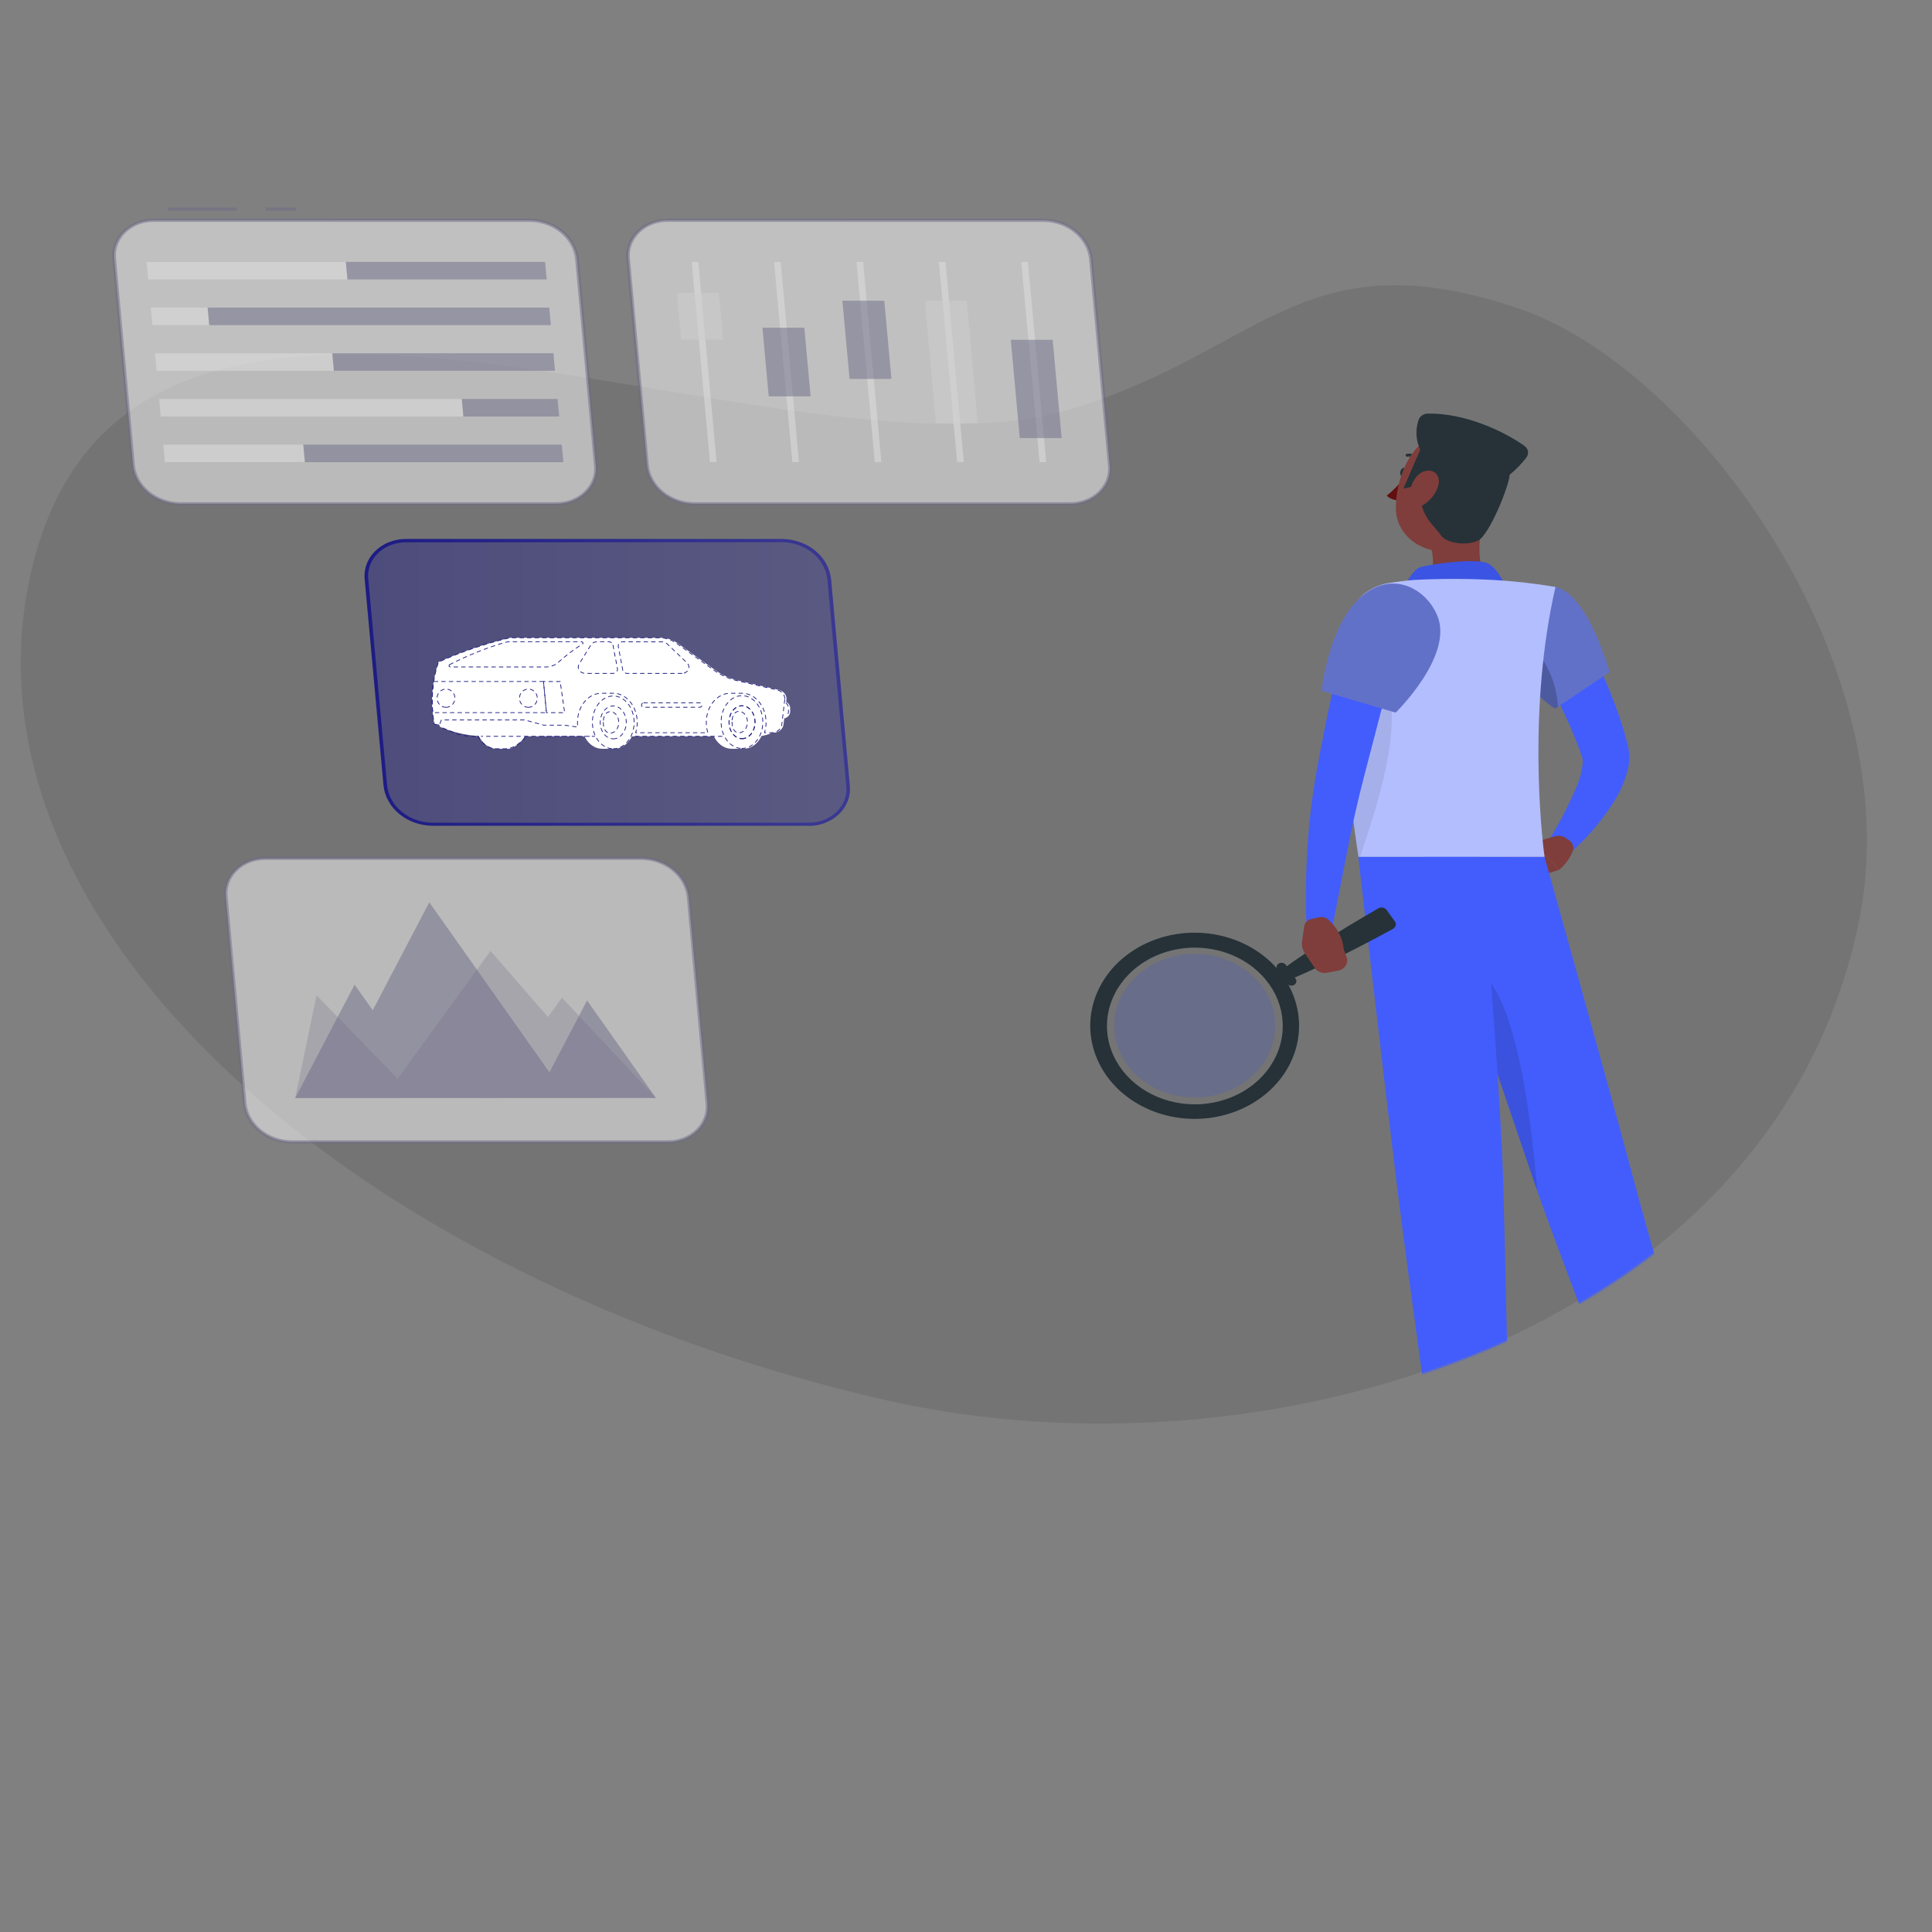 <svg width="1024" height="1024" viewBox="0 0 1024 1024" fill="none" xmlns="http://www.w3.org/2000/svg">
<rect x="0" y="0" width="1024" height="1024" fill="#808080" stroke="none"/>
<path d="M567.147 216.978C411.65 263.531 68.567 75.471 16.443 303.437C-26.405 490.532 189.223 678.27 469.697 742.136C668.797 787.483 938.936 709.6 985.017 489.648C1013.84 352.08 897.388 195.002 805.438 163.698C690.522 124.623 668.555 186.667 567.147 216.978Z" fill="#343434" fill-opacity="0.15"/>
<mask id="mask0" mask-type="alpha" maskUnits="userSpaceOnUse" x="14" y="151" width="979" height="604">
<path d="M570.52 216.978C415.024 263.531 71.94 75.471 19.816 303.437C-23.032 490.532 192.597 678.27 473.07 742.136C672.17 787.483 942.309 709.6 988.39 489.647C1017.22 352.08 900.761 195.002 808.811 163.698C693.896 124.623 671.928 186.667 570.52 216.978Z" fill="#F51010"/>
</mask>
<g mask="url(#mask0)">
<path d="M832.032 324.155C837.975 334.093 843.079 343.944 847.888 354.146C852.707 364.462 856.824 375.027 860.218 385.785C861.081 388.511 861.821 391.326 862.536 394.14C863.09 396.091 863.421 398.088 863.522 400.099C863.606 402.098 863.482 404.1 863.153 406.079C861.852 412.475 859.351 418.63 855.755 424.284C849.538 434.323 841.777 443.537 832.698 451.658C831.53 452.731 829.969 453.393 828.298 453.524C826.628 453.655 824.961 453.245 823.602 452.369C822.243 451.494 821.283 450.211 820.897 448.757C820.512 447.302 820.726 445.772 821.502 444.447L821.675 444.161C827.131 435.204 831.877 425.917 835.879 416.369C837.571 412.346 838.593 408.124 838.912 403.836C838.921 403.136 838.855 402.437 838.715 401.748C838.68 401.528 838.614 401.314 838.517 401.11L838.049 399.813C837.235 397.438 836.397 395.064 835.41 392.689C831.662 383.147 827.051 373.56 822.242 364.106C817.433 354.651 812.378 344.999 807.249 335.83V335.632C805.555 332.691 805.241 329.269 806.376 326.121C807.512 322.973 810.003 320.356 813.303 318.845C816.602 317.335 820.44 317.055 823.971 318.068C827.501 319.08 830.437 321.301 832.131 324.243L832.032 324.155Z" fill="#425DFC"/>
<path d="M824.313 443.215L812.6 446.535L826.458 460.981C829.814 458.163 832.31 454.629 833.708 450.713C834.012 449.707 833.963 448.643 833.566 447.664C833.169 446.685 832.444 445.838 831.489 445.238L829.516 443.963C828.776 443.482 827.919 443.164 827.015 443.034C826.111 442.904 825.185 442.966 824.313 443.215Z" fill="#7F3E3B"/>
<path d="M796.324 455.44L811.169 465.95L826.409 460.981L812.55 446.535L796.324 455.44Z" fill="#7F3E3B"/>
<path d="M745.648 250.608C745.352 251.906 744.341 252.807 743.379 252.653C742.417 252.499 741.899 251.29 742.195 249.993C742.491 248.695 743.502 247.794 744.464 247.948C745.426 248.102 746.018 249.267 745.648 250.608Z" fill="#263238"/>
<path d="M744.464 252.851C741.817 256.511 738.623 259.832 734.97 262.723C735.822 263.539 736.864 264.178 738.023 264.596C739.182 265.014 740.429 265.2 741.678 265.142L744.464 252.851Z" fill="#630F0F"/>
<path d="M752.627 244.364C752.796 244.361 752.961 244.314 753.102 244.229C753.243 244.145 753.354 244.026 753.421 243.887C753.489 243.749 753.51 243.595 753.483 243.446C753.456 243.297 753.381 243.158 753.268 243.045C752.355 242.121 751.206 241.405 749.919 240.958C748.632 240.51 747.244 240.344 745.87 240.472C745.741 240.473 745.614 240.498 745.497 240.547C745.38 240.596 745.277 240.667 745.194 240.755C745.111 240.843 745.051 240.946 745.017 241.057C744.983 241.168 744.977 241.284 744.999 241.398C745.021 241.511 745.07 241.619 745.143 241.713C745.216 241.808 745.312 241.887 745.423 241.946C745.534 242.004 745.658 242.04 745.786 242.052C745.915 242.063 746.044 242.049 746.166 242.011C747.266 241.937 748.37 242.097 749.387 242.48C750.403 242.862 751.303 243.455 752.01 244.21C752.186 244.33 752.407 244.385 752.627 244.364Z" fill="#263238"/>
<path d="M786.165 274.288C783.526 286.337 781.923 303.004 791.368 311.051C791.368 311.051 787.669 323.254 762.59 323.254C734.995 323.254 749.323 312.546 749.323 312.546C760.789 309.358 760.691 297.727 758.052 288.36L786.165 274.288Z" fill="#7F3E3B"/>
<path d="M744.465 310.655C744.465 310.655 748.509 302.168 752.603 300.695C756.696 299.222 782.885 295.396 788.902 298.782C794.919 302.168 799.013 313.03 799.013 313.03L744.465 310.655Z" fill="#3B54E3"/>
<path d="M824.412 311.095C841.674 314.635 853.116 356.256 853.116 356.256L824.24 375.605C813.481 368.743 805.849 358.661 802.736 347.198C796.867 326.574 806.731 307.489 824.412 311.095Z" fill="#6271C8"/>
<path opacity="0.2" d="M809.591 340.052C818.986 348.341 825.053 361.423 825.792 374.55L824.264 375.605C813.522 368.737 805.907 358.655 802.81 347.198C802.464 345.966 802.144 344.735 801.897 343.526L809.591 340.052Z" fill="black"/>
<path d="M791.541 495.522C791.249 494.881 791.177 494.176 791.335 493.498C791.492 492.82 791.872 492.199 792.427 491.714C792.981 491.228 793.684 490.901 794.448 490.773C795.211 490.644 796 490.721 796.714 490.993C797.428 491.265 798.036 491.72 798.46 492.301C798.884 492.881 799.104 493.561 799.094 494.253C799.084 494.946 798.844 495.62 798.403 496.19C797.963 496.761 797.342 497.202 796.621 497.457C795.659 497.798 794.585 497.785 793.634 497.423C792.682 497.061 791.93 496.377 791.541 495.522Z" fill="white"/>
<path d="M715.095 327.607C711.322 345.373 708.954 381.893 720.027 454.187H818.666C816.891 441.654 809.813 374.769 824.437 311.095C813.522 309.229 802.485 307.988 791.392 307.379C777.43 306.655 763.433 306.655 749.471 307.379C744.835 307.753 740.297 308.347 736.253 308.984C731.023 309.807 726.198 312.029 722.419 315.356C718.64 318.682 716.085 322.955 715.095 327.607Z" fill="#B3BEFE"/>
<path opacity="0.2" d="M730.63 354.981L712.086 356.3C711.42 377.694 713.072 408.915 719.928 454.187H720.815C731.937 421.58 746.684 374.967 730.63 354.981Z" fill="#727AA2"/>
<path d="M794.943 256.677C790.209 272.463 788.31 281.896 777.41 288.47C760.987 298.32 740.42 286.997 739.878 270.287C739.311 255.226 747.153 231.963 766.141 228.775C770.325 228.058 774.645 228.305 778.691 229.495C782.738 230.684 786.376 232.775 789.262 235.57C792.147 238.365 794.183 241.771 795.178 245.465C796.172 249.159 796.092 253.018 794.943 256.677Z" fill="#7F3E3B"/>
<path d="M753.416 256.787L743.823 258.985L752.75 238.34C750.389 233.283 750.101 227.648 751.936 222.421C752.277 221.492 752.937 220.683 753.822 220.107C754.707 219.531 755.772 219.218 756.868 219.211C776.744 218.881 797.532 228.819 807.988 236.339C808.963 237.04 809.619 238.033 809.832 239.134C810.046 240.235 809.802 241.367 809.147 242.319C806.57 245.726 803.549 248.848 800.146 251.62C799.949 257.402 789.37 283.501 783.525 286.447C777.681 289.394 766.461 288.184 763.477 283.413C760.493 278.642 750.481 272.354 753.416 256.787Z" fill="#263238"/>
<path d="M762.393 257.117C761.299 261.052 758.787 264.559 755.241 267.099C750.531 270.397 746.857 267.363 747.054 262.503C747.227 258.106 749.89 251.158 755.143 249.729C760.395 248.3 763.626 252.345 762.393 257.117Z" fill="#7F3E3B"/>
<path d="M754.945 454.187C754.945 454.187 797.385 580.613 813.512 627.533C831.144 678.917 898.268 849.383 898.268 849.383L930.819 843.007C930.819 843.007 884.829 696.551 865.766 624.873C851.118 569.905 818.641 454.187 818.641 454.187H754.945Z" fill="#425DFC"/>
<path opacity="0.3" d="M778.445 512.783C801.946 515.531 811.292 588.55 814.819 631.381C814.375 630.018 813.906 628.743 813.487 627.511C804.708 601.896 788.063 552.535 774.746 513.024C775.941 512.686 777.208 512.603 778.445 512.783Z" fill="black" fill-opacity="0.4"/>
<path d="M719.929 454.187C719.929 454.187 734.157 577.315 740.298 627.423C746.66 679.555 770.679 850.548 770.679 850.548H801.947C801.947 850.548 798.15 682.677 796.892 631.403C795.511 575.512 784.858 454.187 784.858 454.187H719.929Z" fill="#425DFC"/>
<path d="M586.394 570.015C592.235 578.268 600.689 584.792 610.688 588.761C620.687 592.73 631.781 593.966 642.568 592.313C653.355 590.66 663.35 586.192 671.289 579.474C679.227 572.756 684.753 564.09 687.168 554.571C689.582 545.053 688.777 535.11 684.853 526C680.93 516.889 674.064 509.021 665.125 503.39C656.186 497.759 645.575 494.618 634.633 494.365C623.692 494.111 612.912 496.756 603.656 501.965C597.51 505.421 592.187 509.923 587.992 515.214C583.798 520.505 580.814 526.481 579.211 532.801C577.608 539.12 577.417 545.66 578.65 552.045C579.882 558.431 582.514 564.537 586.394 570.015ZM672.704 521.643C677.618 528.591 680.11 536.683 679.867 544.894C679.623 553.105 676.654 561.067 671.336 567.774C666.017 574.481 658.588 579.631 649.987 582.573C641.386 585.515 631.999 586.118 623.014 584.304C614.029 582.49 605.849 578.342 599.508 572.383C593.167 566.425 588.95 558.924 587.39 550.828C585.83 542.733 586.998 534.407 590.745 526.903C594.491 519.399 600.649 513.055 608.44 508.671C618.871 502.811 631.482 500.876 643.509 503.291C655.536 505.706 666 512.274 672.605 521.555L672.704 521.643Z" fill="#263238"/>
<path opacity="0.2" d="M674.824 552.117C672.945 559.452 668.669 566.125 662.538 571.294C656.407 576.463 648.695 579.896 640.376 581.159C632.058 582.422 623.506 581.459 615.802 578.391C608.097 575.322 601.585 570.287 597.089 563.92C592.593 557.554 590.314 550.142 590.539 542.621C590.765 535.1 593.486 527.808 598.358 521.665C603.23 515.522 610.035 510.805 617.913 508.108C625.791 505.412 634.388 504.858 642.618 506.516C648.091 507.625 653.266 509.684 657.846 512.575C662.427 515.467 666.324 519.135 669.314 523.369C672.305 527.604 674.331 532.322 675.276 537.255C676.222 542.187 676.068 547.238 674.824 552.117Z" fill="#3B54E3"/>
<path d="M681.508 511.419L686.711 518.763C686.898 519.027 687.024 519.321 687.083 519.629C687.141 519.937 687.132 520.252 687.054 520.556C686.976 520.86 686.832 521.148 686.629 521.402C686.426 521.657 686.169 521.873 685.873 522.039C685.271 522.376 684.544 522.486 683.85 522.346C683.157 522.206 682.554 521.827 682.174 521.291L676.995 513.97C676.618 513.433 676.494 512.785 676.651 512.166C676.808 511.548 677.233 511.011 677.834 510.672C678.129 510.503 678.459 510.388 678.805 510.334C679.151 510.28 679.505 510.288 679.847 510.357C680.189 510.427 680.512 510.557 680.798 510.739C681.083 510.921 681.324 511.153 681.508 511.419Z" fill="#263238"/>
<path d="M715.07 490.554C709.07 494.218 703.135 497.949 697.266 501.745C691.372 505.571 685.552 509.462 680.004 513.596C679.335 514.112 678.895 514.824 678.764 515.605C678.634 516.385 678.821 517.181 679.292 517.848C679.763 518.516 680.487 519.011 681.333 519.243C682.178 519.475 683.089 519.43 683.9 519.115C690.509 516.344 696.97 513.332 703.381 510.32C709.793 507.308 716.106 504.054 722.37 500.822C727.713 498.051 733.023 495.222 738.3 492.335C738.658 492.137 738.968 491.878 739.214 491.573C739.46 491.268 739.636 490.923 739.732 490.558C739.828 490.193 739.843 489.814 739.775 489.443C739.707 489.073 739.557 488.718 739.336 488.399L734.946 482.33C734.72 482.012 734.426 481.736 734.08 481.52C733.735 481.303 733.344 481.149 732.932 481.068C732.519 480.986 732.093 480.978 731.677 481.043C731.261 481.109 730.863 481.248 730.507 481.451C725.329 484.529 720.175 487.453 715.07 490.554Z" fill="#263238"/>
<path d="M742.565 333.764C739.557 346.956 736.351 360.111 732.948 373.23L722.739 412.499C719.41 425.296 716.574 438.268 713.985 451.439L706.241 491.015C705.955 492.535 705.045 493.905 703.688 494.858C702.331 495.812 700.624 496.281 698.9 496.174C697.176 496.067 695.559 495.391 694.363 494.279C693.168 493.167 692.479 491.698 692.432 490.158C691.889 476.416 692.136 462.828 692.999 449.152C693.851 435.395 695.498 421.686 697.931 408.08C700.397 394.624 703.035 381.322 705.945 368.041C708.855 354.761 711.938 341.525 715.365 328.465C716.193 325.27 718.399 322.495 721.505 320.74C724.611 318.985 728.367 318.391 731.961 319.088C735.554 319.785 738.695 321.716 740.703 324.463C742.711 327.21 743.424 330.551 742.689 333.764H742.565Z" fill="#425DFC"/>
<path d="M704.096 487.453C703.474 486.869 702.691 486.442 701.825 486.214C700.959 485.986 700.041 485.966 699.164 486.156L695.169 487.013C694.164 487.225 693.255 487.704 692.563 488.388C691.872 489.071 691.43 489.926 691.297 490.839L690.138 498.777C689.777 501.067 690.318 503.398 691.667 505.373L697.191 513.508C697.898 514.345 698.859 514.984 699.96 515.35C701.061 515.716 702.256 515.794 703.405 515.575L709.151 514.497C710.001 514.335 710.804 514.015 711.507 513.559C712.21 513.103 712.797 512.52 713.232 511.849C713.667 511.178 713.938 510.432 714.03 509.661C714.121 508.891 714.03 508.111 713.762 507.374L712.258 503.24C711.703 497.286 708.813 491.697 704.096 487.453Z" fill="#7F3E3B"/>
<path d="M761.776 326.222C770.752 347.44 739.73 377.716 739.73 377.716L700.446 366.129C700.446 366.129 703.455 337.172 717.092 320.835C733.91 300.585 754.945 309.974 761.776 326.222Z" fill="#6271C8"/>
</g>
<path opacity="0.5" d="M156.926 110H140.954V111.716H156.926V110Z" fill="#6C6B86"/>
<path opacity="0.5" d="M125.444 110H89.075V111.716H125.444V110Z" fill="#6C6B86"/>
<path opacity="0.5" d="M294.635 267.005H95.382C89.14 266.901 83.159 264.756 78.575 260.978C73.991 257.2 71.123 252.052 70.517 246.512L60.54 137.259C60.25 134.644 60.583 132.004 61.516 129.511C62.45 127.019 63.964 124.73 65.958 122.796C67.953 120.861 70.383 119.324 73.09 118.284C75.797 117.245 78.719 116.728 81.666 116.765H280.919C287.16 116.874 293.138 119.02 297.721 122.798C302.304 126.575 305.173 131.721 305.785 137.259L315.762 246.512C316.052 249.127 315.719 251.767 314.785 254.26C313.851 256.752 312.338 259.04 310.343 260.975C308.349 262.91 305.919 264.447 303.212 265.486C300.505 266.525 297.582 267.043 294.635 267.005Z" fill="white"/>
<path opacity="0.5" d="M294.635 267.873H95.382C88.898 267.774 82.681 265.549 77.92 261.623C73.158 257.698 70.184 252.347 69.565 246.591L59.588 137.338C59.289 134.602 59.641 131.841 60.621 129.235C61.601 126.629 63.187 124.237 65.275 122.215C67.363 120.193 69.906 118.587 72.739 117.502C75.571 116.416 78.628 115.877 81.71 115.917H280.963C287.448 116.017 293.664 118.242 298.425 122.167C303.187 126.093 306.161 131.444 306.78 137.2L316.757 246.453C317.056 249.188 316.704 251.949 315.724 254.555C314.744 257.161 313.159 259.554 311.07 261.576C308.982 263.598 306.439 265.204 303.607 266.289C300.774 267.374 297.717 267.914 294.635 267.873ZM81.666 117.614C78.847 117.567 76.048 118.054 73.456 119.044C70.864 120.033 68.537 121.503 66.63 123.354C64.723 125.206 63.278 127.398 62.392 129.785C61.506 132.172 61.199 134.699 61.491 137.2L71.468 246.453C72.043 251.785 74.798 256.742 79.208 260.379C83.618 264.017 89.375 266.081 95.382 266.177H294.635C297.452 266.224 300.248 265.737 302.839 264.748C305.429 263.76 307.755 262.292 309.662 260.443C311.569 258.593 313.014 256.404 313.901 254.019C314.789 251.635 315.099 249.11 314.81 246.611L304.833 137.358C304.254 132.027 301.497 127.073 297.088 123.436C292.679 119.799 286.924 117.734 280.919 117.633L81.666 117.614Z" fill="#6C6B86"/>
<path opacity="0.5" d="M78.569 148.107H184.157L183.294 138.817H77.706L78.569 148.107Z" fill="#E0E0E0"/>
<path opacity="0.5" d="M289.745 148.107H184.157L183.294 138.817H288.905L289.745 148.107Z" fill="#6C6B86"/>
<path opacity="0.5" d="M80.781 172.329H110.889L110.048 163.019H79.918L80.781 172.329Z" fill="#E0E0E0"/>
<path opacity="0.5" d="M291.958 172.329H110.889L110.049 163.019H291.118L291.958 172.329Z" fill="#6C6B86"/>
<path opacity="0.5" d="M82.993 196.531H176.968L176.127 187.24H82.131L82.993 196.531Z" fill="#E0E0E0"/>
<path opacity="0.5" d="M294.17 196.531H176.968L176.127 187.24H293.329L294.17 196.531Z" fill="#6C6B86"/>
<path opacity="0.5" d="M85.207 220.752H245.613L244.751 211.462H84.344L85.207 220.752Z" fill="#E0E0E0"/>
<path opacity="0.5" d="M296.383 220.752H245.613L244.75 211.462H295.52L296.383 220.752Z" fill="#6C6B86"/>
<path opacity="0.5" d="M87.396 244.973H161.593L160.752 235.664H86.555L87.396 244.973Z" fill="#E0E0E0"/>
<path opacity="0.5" d="M298.595 244.973H161.593L160.752 235.664H297.732L298.595 244.973Z" fill="#6C6B86"/>
<path opacity="0.5" d="M567.046 267.005H367.793C361.563 266.887 355.598 264.735 351.028 260.959C346.457 257.182 343.599 252.042 342.994 246.512L333.017 137.259C332.728 134.651 333.058 132.017 333.987 129.53C334.915 127.043 336.421 124.759 338.406 122.825C340.391 120.892 342.81 119.353 345.506 118.309C348.203 117.265 351.115 116.739 354.055 116.765H553.33C559.57 116.874 565.549 119.02 570.132 122.798C574.715 126.575 577.584 131.721 578.195 137.259L588.172 246.512C588.462 249.127 588.13 251.767 587.196 254.26C586.262 256.752 584.749 259.04 582.754 260.975C580.76 262.91 578.329 264.447 575.622 265.486C572.915 266.526 569.993 267.043 567.046 267.005Z" fill="white"/>
<path opacity="0.5" d="M567.045 267.873H367.792C361.314 267.749 355.111 265.516 350.352 261.596C345.593 257.675 342.606 252.339 341.954 246.591L331.933 137.338C331.633 134.602 331.985 131.841 332.965 129.235C333.945 126.629 335.531 124.237 337.619 122.215C339.707 120.193 342.25 118.587 345.083 117.502C347.915 116.416 350.972 115.877 354.055 115.917H553.33C559.814 116.017 566.03 118.242 570.792 122.167C575.553 126.093 578.527 131.444 579.146 137.2L589.123 246.453C589.422 249.188 589.071 251.949 588.091 254.555C587.111 257.161 585.525 259.554 583.437 261.576C581.349 263.598 578.805 265.204 575.973 266.289C573.141 267.374 570.083 267.914 567.001 267.873H567.045ZM354.055 117.614C351.237 117.569 348.441 118.059 345.852 119.05C343.262 120.041 340.938 121.511 339.033 123.362C337.128 125.213 335.686 127.404 334.801 129.79C333.916 132.175 333.61 134.701 333.901 137.2L343.878 246.453C344.453 251.785 347.208 256.742 351.618 260.379C356.029 264.017 361.786 266.081 367.792 266.177H567.045C569.863 266.224 572.659 265.737 575.249 264.748C577.84 263.76 580.165 262.292 582.072 260.443C583.979 258.593 585.424 256.404 586.312 254.019C587.199 251.635 587.509 249.11 587.221 246.611L577.244 137.358C576.664 132.027 573.908 127.073 569.499 123.436C565.089 119.799 559.335 117.734 553.33 117.633L354.055 117.614Z" fill="#6C6B86"/>
<path opacity="0.5" d="M467.164 244.973H463.646L453.957 138.817H457.474L467.164 244.973Z" fill="#E0E0E0"/>
<path opacity="0.5" d="M472.473 200.85H450.285L446.48 159.39H468.691L472.473 200.85Z" fill="#6C6B86"/>
<path opacity="0.5" d="M423.473 244.973H419.956L410.266 138.817H413.784L423.473 244.973Z" fill="#E0E0E0"/>
<path opacity="0.5" d="M429.645 210.061H407.434L404.116 173.71H426.304L429.645 210.061Z" fill="#6C6B86"/>
<path opacity="0.5" d="M379.805 244.973H376.287L366.598 138.817H370.115L379.805 244.973Z" fill="#E0E0E0"/>
<path opacity="0.5" d="M383.233 180.159H361.045L358.766 155.208H380.955L383.233 180.159Z" fill="#CFCFCF"/>
<path opacity="0.5" d="M510.832 244.973H507.315L497.625 138.817H501.143L510.832 244.973Z" fill="#E0E0E0"/>
<path opacity="0.5" d="M518.288 224.401H496.1L490.171 159.39H512.359L518.288 224.401Z" fill="#CFCFCF"/>
<path opacity="0.5" d="M554.525 244.973H550.986L541.296 138.817H544.814L554.525 244.973Z" fill="#E0E0E0"/>
<path opacity="0.5" d="M562.687 232.192H540.499L535.742 180.12H557.931L562.687 232.192Z" fill="#6C6B86"/>
<path opacity="0.5" d="M353.811 605.238H154.536C148.297 605.125 142.321 602.977 137.739 599.201C133.157 595.424 130.286 590.281 129.671 584.744L119.716 475.511C119.426 472.898 119.758 470.259 120.691 467.768C121.623 465.277 123.135 462.99 125.127 461.055C127.119 459.121 129.546 457.583 132.251 456.543C134.955 455.502 137.875 454.983 140.82 455.018H340.095C346.334 455.13 352.31 457.278 356.892 461.055C361.474 464.831 364.345 469.975 364.961 475.511L374.938 584.764C375.221 587.377 374.883 590.014 373.947 592.502C373.01 594.991 371.496 597.276 369.502 599.207C367.509 601.139 365.081 602.675 362.378 603.714C359.674 604.753 356.755 605.272 353.811 605.238Z" fill="white"/>
<path opacity="0.5" d="M353.811 606.086H154.536C148.053 605.982 141.84 603.756 137.079 599.831C132.318 595.906 129.343 590.558 128.72 584.803L118.743 475.511C118.443 472.775 118.795 470.014 119.775 467.408C120.755 464.802 122.341 462.41 124.429 460.388C126.517 458.366 129.061 456.76 131.893 455.675C134.725 454.59 137.782 454.05 140.865 454.09H340.14C346.639 454.208 352.862 456.457 357.617 460.41C362.372 464.362 365.325 469.739 365.912 475.511L375.889 584.744C376.188 587.48 375.836 590.241 374.857 592.847C373.877 595.453 372.291 597.845 370.203 599.867C368.114 601.889 365.571 603.495 362.739 604.58C359.907 605.666 356.849 606.206 353.767 606.165L353.811 606.086ZM140.82 455.787C137.988 455.74 135.178 456.233 132.577 457.232C129.975 458.231 127.643 459.714 125.735 461.581C123.828 463.448 122.389 465.656 121.515 468.058C120.641 470.46 120.352 473.001 120.667 475.511L130.622 584.665C131.196 589.994 133.948 594.948 138.354 598.585C142.759 602.223 148.511 604.288 154.514 604.39H353.789C356.607 604.434 359.402 603.944 361.992 602.953C364.581 601.962 366.905 600.493 368.81 598.641C370.715 596.79 372.158 594.599 373.043 592.214C373.927 589.828 374.234 587.302 373.942 584.803L364.009 475.511C363.43 470.181 360.674 465.226 356.264 461.589C351.855 457.953 346.101 455.887 340.096 455.787H140.82Z" fill="#6C6B86"/>
<path opacity="0.5" d="M167.787 527.504L210.726 571.746L259.992 504.013L290.432 539.023L297.865 528.806L347.661 582.002L156.438 581.943L167.787 527.504Z" fill="#6C6B86" fill-opacity="0.5"/>
<path opacity="0.5" d="M311.16 530.266L291.206 568.373L227.539 478.233L197.564 535.473L187.941 521.883L156.461 582.002L347.639 581.904L311.16 530.266Z" fill="#6C6B86"/>
<path d="M428.362 436.832H229.087C222.847 436.723 216.868 434.577 212.285 430.799C207.702 427.022 204.833 421.876 204.222 416.338L194.245 307.105C193.955 304.489 194.287 301.848 195.221 299.354C196.155 296.861 197.668 294.571 199.662 292.635C201.656 290.699 204.086 289.16 206.793 288.118C209.5 287.077 212.423 286.557 215.371 286.592H414.624C420.868 286.701 426.849 288.85 431.433 292.631C436.016 296.413 438.883 301.563 439.489 307.105L449.466 416.338C449.756 418.951 449.424 421.59 448.492 424.081C447.559 426.572 446.047 428.86 444.055 430.794C442.063 432.728 439.636 434.266 436.931 435.306C434.227 436.347 431.307 436.867 428.362 436.832Z" fill="url(#paint0_linear)" fill-opacity="0.45"/>
<path d="M428.362 437.68H229.087C222.592 437.579 216.367 435.345 211.604 431.408C206.841 427.47 203.874 422.104 203.27 416.338L193.293 307.085C192.994 304.349 193.346 301.588 194.326 298.982C195.305 296.376 196.891 293.984 198.98 291.962C201.068 289.94 203.611 288.334 206.443 287.249C209.276 286.164 212.333 285.624 215.415 285.664H414.668C421.152 285.764 427.368 287.989 432.13 291.914C436.892 295.84 439.866 301.191 440.485 306.947L450.417 416.338C450.717 419.074 450.365 421.835 449.385 424.441C448.405 427.047 446.819 429.439 444.731 431.461C442.643 433.483 440.099 435.089 437.267 436.174C434.435 437.259 431.378 437.799 428.295 437.759L428.362 437.68ZM215.371 287.44C212.554 287.393 209.757 287.88 207.167 288.868C204.576 289.857 202.251 291.325 200.344 293.174C198.437 295.024 196.992 297.213 196.104 299.597C195.217 301.982 194.907 304.507 195.196 307.006L205.173 416.338C205.747 421.67 208.502 426.627 212.913 430.265C217.323 433.902 223.08 435.966 229.087 436.062H428.362C431.194 436.109 434.004 435.616 436.606 434.617C439.207 433.618 441.539 432.135 443.447 430.268C445.354 428.401 446.793 426.193 447.667 423.791C448.541 421.389 448.83 418.848 448.515 416.338L438.538 307.085C437.963 301.753 435.208 296.796 430.798 293.158C426.388 289.521 420.631 287.457 414.624 287.361L215.371 287.44Z" fill="url(#paint1_linear)"/>
<path d="M326.194 356.647L328.677 354.989L324.979 349.355L322.497 351.013L326.194 356.647Z" fill="white"/>
<path d="M328.341 354.189L325.316 355.775C325.289 355.787 325.266 355.803 325.247 355.824C325.229 355.844 325.214 355.867 325.206 355.892C325.197 355.917 325.194 355.944 325.197 355.97C325.2 355.996 325.209 356.021 325.223 356.044L326.487 358.247C326.522 358.304 326.57 358.353 326.627 358.393C326.685 358.433 326.751 358.462 326.821 358.478C326.891 358.495 326.965 358.499 327.037 358.49C327.109 358.481 327.178 358.459 327.24 358.425C328.281 357.861 328.633 357.5 329.951 356.801C330.769 356.372 332.309 355.669 333.654 354.917C334.998 354.165 333.767 353.471 332.981 353.803C331.756 354.285 330 354.228 328.883 354.097C328.696 354.076 328.506 354.108 328.341 354.189Z" fill="white"/>
<path d="M329.571 354.107C329.326 354.23 329.066 354.327 328.796 354.396C328.783 354.4 328.769 354.401 328.755 354.398C328.741 354.395 328.729 354.388 328.72 354.379C328.711 354.369 328.705 354.358 328.703 354.345C328.701 354.333 328.703 354.321 328.709 354.309C328.758 354.213 329.213 353.345 329.62 353.292C329.666 353.285 329.713 353.289 329.757 353.304C329.801 353.318 329.84 353.342 329.869 353.374C329.922 353.416 329.962 353.47 329.984 353.53C330.006 353.591 330.009 353.655 329.994 353.717C329.911 353.888 329.761 354.027 329.571 354.107ZM328.915 354.227C329.457 354.059 329.799 353.861 329.853 353.683C329.861 353.642 329.857 353.601 329.842 353.562C329.827 353.523 329.801 353.488 329.766 353.461C329.751 353.445 329.732 353.433 329.71 353.425C329.688 353.418 329.665 353.415 329.642 353.418C329.425 353.451 329.11 353.885 328.915 354.227Z" fill="white"/>
<path d="M328.812 354.391H328.78C328.767 354.392 328.754 354.389 328.743 354.384C328.732 354.379 328.722 354.372 328.715 354.362C328.715 354.338 328.173 353.678 328.292 353.302C328.307 353.254 328.335 353.209 328.372 353.172C328.41 353.134 328.456 353.104 328.509 353.085C328.564 353.059 328.628 353.05 328.69 353.06C328.752 353.069 328.808 353.097 328.85 353.138C328.95 353.329 329.002 353.537 329.002 353.748C329.002 353.959 328.95 354.167 328.85 354.358L328.812 354.391ZM328.536 353.23C328.51 353.242 328.487 353.259 328.469 353.28C328.451 353.301 328.439 353.325 328.433 353.35C328.438 353.659 328.554 353.958 328.764 354.203C328.898 353.893 328.898 353.55 328.764 353.239C328.74 353.221 328.709 353.21 328.677 353.21C328.645 353.21 328.614 353.221 328.59 353.239L328.536 353.23Z" fill="white"/>
<path d="M322.497 351.013L324.979 349.355L327.094 352.579L324.535 354.121L322.497 351.013Z" fill="white"/>
<path d="M323.223 353.909L327.587 351.567L326.834 349.996L322.128 352.623L323.223 353.909Z" fill="white"/>
<path d="M334.445 357.934L337.063 356.411L333.713 350.685L331.095 352.208L334.445 357.934Z" fill="white"/>
<path d="M332.721 354.984L335.388 353.543L333.713 350.685L331.095 352.208L332.721 354.984Z" fill="white"/>
<path d="M336.619 355.191L333.138 355.625C333.109 355.628 333.081 355.635 333.055 355.647C333.029 355.66 333.006 355.676 332.987 355.696C332.969 355.717 332.955 355.74 332.946 355.765C332.938 355.79 332.935 355.816 332.938 355.842L333.155 358.31C333.163 358.374 333.186 358.435 333.222 358.491C333.258 358.547 333.306 358.596 333.364 358.635C333.422 358.674 333.488 358.703 333.558 358.719C333.628 358.735 333.701 358.738 333.773 358.729C334.982 358.56 335.453 358.247 336.96 357.977C338.447 357.778 339.92 357.507 341.373 357.163C342.588 356.787 342.333 355.755 341.297 355.856C339.964 355.987 338.148 355.799 337.177 355.297C337.009 355.209 336.813 355.172 336.619 355.191Z" fill="white"/>
<path d="M331.241 354.753L335.985 352.338L335.296 350.589L330.075 353.162L331.241 354.753Z" fill="white"/>
<path d="M337.79 355.538C337.511 355.565 337.229 355.565 336.95 355.538C336.935 355.537 336.922 355.533 336.91 355.525C336.898 355.517 336.89 355.507 336.885 355.495C336.878 355.485 336.875 355.473 336.875 355.461C336.875 355.45 336.878 355.438 336.885 355.428C336.971 355.355 337.768 354.714 338.164 354.801C338.21 354.81 338.252 354.829 338.286 354.857C338.32 354.885 338.346 354.92 338.359 354.96C338.39 355.017 338.403 355.08 338.397 355.142C338.391 355.205 338.367 355.265 338.327 355.317C338.182 355.444 337.993 355.523 337.79 355.538ZM337.134 355.423C337.676 355.452 338.11 355.384 338.218 355.24C338.242 355.204 338.254 355.163 338.254 355.122C338.254 355.08 338.242 355.039 338.218 355.003C338.212 354.984 338.2 354.967 338.184 354.954C338.168 354.94 338.148 354.931 338.126 354.926C337.936 354.878 337.459 355.177 337.134 355.428V355.423Z" fill="white"/>
<path d="M336.966 355.538H336.933C336.922 355.534 336.911 355.528 336.903 355.519C336.894 355.511 336.888 355.501 336.885 355.49C336.885 355.456 336.684 354.676 336.955 354.367C336.988 354.327 337.031 354.295 337.081 354.273C337.131 354.252 337.187 354.241 337.242 354.242C337.304 354.235 337.367 354.247 337.42 354.276C337.473 354.305 337.514 354.349 337.535 354.401C337.546 354.612 337.502 354.823 337.408 355.018C337.314 355.212 337.172 355.385 336.993 355.524C336.99 355.528 336.986 355.531 336.981 355.534C336.977 355.536 336.971 355.538 336.966 355.538ZM337.215 354.372C337.186 354.375 337.158 354.383 337.133 354.397C337.107 354.41 337.086 354.428 337.069 354.449C336.937 354.734 336.914 355.049 337.004 355.346C337.258 355.1 337.4 354.778 337.4 354.444C337.4 354.411 337.356 354.367 337.248 354.367L337.215 354.372Z" fill="white"/>
<path d="M329.636 353.423C329.66 353.42 329.683 353.423 329.705 353.43C329.727 353.438 329.746 353.45 329.761 353.466C329.787 353.488 329.807 353.514 329.821 353.543C329.835 353.572 329.842 353.603 329.842 353.635L329.967 353.755V353.721C329.982 353.66 329.979 353.595 329.957 353.535C329.935 353.475 329.895 353.421 329.842 353.379C329.813 353.347 329.774 353.323 329.73 353.309C329.686 353.294 329.639 353.29 329.593 353.297L329.512 353.326L329.636 353.423Z" fill="white"/>
<path d="M326.834 349.996L326.611 350.116L327.262 350.883L326.834 349.996Z" fill="white"/>
<path d="M269.629 368.922H263.329C257.192 368.922 252.221 375.188 252.221 382.899C252.221 390.61 257.192 396.875 263.329 396.875H269.629C272.608 396.875 280.737 390.61 280.737 382.899C280.737 375.188 275.766 368.922 269.629 368.922Z" fill="white"/>
<path d="M339.521 361.31H333.216C327.085 361.31 322.108 367.575 322.108 375.286C322.108 382.997 327.085 389.263 333.216 389.263H339.521C345.658 389.263 350.629 382.997 350.629 375.286C350.629 367.575 345.658 361.31 339.521 361.31Z" fill="white"/>
<path d="M304.287 365.216L230.78 375.963V379.525L233.252 385.265L234.738 385.863C242 388.769 249.873 390.272 257.838 390.273H400.779C403.12 390.273 405.438 389.864 407.601 389.068C409.764 388.271 411.729 387.104 413.384 385.631L405.967 365.235L304.287 365.216Z" fill="white"/>
<path d="M414.625 380.913C413.514 380.911 412.45 380.517 411.665 379.819C410.88 379.121 410.437 378.175 410.434 377.188V375.294C410.437 374.306 410.88 373.36 411.665 372.662C412.45 371.964 413.514 371.571 414.625 371.568C415.736 371.571 416.8 371.964 417.585 372.662C418.37 373.36 418.813 374.306 418.816 375.294V377.188C418.813 378.175 418.37 379.121 417.585 379.819C416.8 380.517 415.736 380.911 414.625 380.913Z" fill="white"/>
<path d="M416.837 370.782L415.27 384.051C415.126 385.223 414.502 386.308 413.518 387.1C412.534 387.891 411.257 388.334 409.93 388.345H406.076C406.618 386.57 406.888 384.738 406.878 382.899C406.878 374.383 401.148 367.447 394.116 367.447H387.817C380.769 367.447 375.055 374.383 375.055 382.899C375.049 384.744 375.326 386.581 375.879 388.359H337.438C337.988 386.581 338.266 384.744 338.262 382.899C338.262 374.383 332.537 367.447 325.505 367.447H319.206C312.158 367.447 306.444 374.383 306.444 382.899C306.445 383.732 306.501 384.564 306.612 385.39L299.527 384.345H288.495L278.324 381.593H233.941L233.046 383.964H230.276C226.611 365.881 232.444 350.892 232.444 350.892C244.555 345.441 257.274 341.13 270.393 338.029H349.966C353.307 338.034 356.546 339.054 359.144 340.921L379.062 355.177C382.785 357.846 387.109 359.776 391.742 360.835L412.831 365.679C414.069 365.971 415.151 366.644 415.885 367.579C416.618 368.513 416.955 369.648 416.837 370.782Z" fill="white"/>
<path d="M238.343 352.276C247.662 347.512 257.486 343.575 267.672 340.521C268.571 340.26 269.512 340.129 270.458 340.13H308.7C308.845 340.146 308.982 340.199 309.095 340.282C309.208 340.365 309.292 340.475 309.337 340.599C309.382 340.723 309.386 340.856 309.349 340.982C309.312 341.108 309.235 341.222 309.128 341.311C304.497 344.235 300.156 347.506 296.155 351.09C295.318 351.852 294.318 352.458 293.214 352.872C292.109 353.286 290.923 353.499 289.725 353.5H238.728C238.575 353.485 238.43 353.43 238.313 353.341C238.195 353.253 238.11 353.135 238.069 353.003C238.027 352.872 238.031 352.732 238.08 352.602C238.129 352.472 238.22 352.359 238.343 352.276Z" fill="white"/>
<path d="M288.348 361.211H229.907C229.035 366.673 228.853 372.205 229.365 377.703H289.92L288.348 361.211Z" fill="white"/>
<path d="M297.234 361.225H288.348L289.91 377.718H299.619L297.234 361.225Z" fill="white"/>
<path d="M325.359 341.933L327.739 354.391C327.798 354.701 327.781 355.017 327.688 355.32C327.595 355.623 327.429 355.903 327.201 356.143C326.973 356.383 326.69 356.575 326.37 356.707C326.05 356.839 325.701 356.907 325.348 356.907H310.602C309.953 356.908 309.314 356.758 308.75 356.472C308.185 356.187 307.714 355.775 307.383 355.279C307.051 354.782 306.871 354.218 306.859 353.64C306.848 353.063 307.006 352.493 307.317 351.986L313.579 341.865C313.896 341.344 314.366 340.909 314.938 340.604C315.511 340.3 316.164 340.138 316.831 340.135H322.936C323.515 340.128 324.077 340.305 324.522 340.635C324.966 340.965 325.263 341.425 325.359 341.933Z" fill="white"/>
<path d="M362.05 356.912H332.949C332.376 356.911 331.821 356.73 331.384 356.401C330.946 356.072 330.654 355.616 330.558 355.114L328.183 342.675C328.125 342.366 328.143 342.049 328.237 341.747C328.331 341.444 328.497 341.164 328.725 340.925C328.954 340.686 329.238 340.494 329.558 340.362C329.878 340.231 330.227 340.163 330.58 340.164L351.511 340.207C352.019 340.213 352.521 340.309 352.987 340.491C353.452 340.672 353.872 340.935 354.222 341.263L364.793 351.326C365.29 351.8 365.621 352.392 365.743 353.031C365.866 353.67 365.777 354.326 365.485 354.92C365.193 355.514 364.713 356.019 364.102 356.373C363.492 356.726 362.779 356.914 362.05 356.912Z" fill="white"/>
<path d="M280.298 374.903C282.923 374.903 285.052 372.735 285.052 370.06C285.052 367.385 282.923 365.216 280.298 365.216C277.672 365.216 275.543 367.385 275.543 370.06C275.543 372.735 277.672 374.903 280.298 374.903Z" fill="white"/>
<path d="M236.424 374.903C239.049 374.903 241.178 372.735 241.178 370.06C241.178 367.385 239.049 365.216 236.424 365.216C233.798 365.216 231.669 367.385 231.669 370.06C231.669 372.735 233.798 374.903 236.424 374.903Z" fill="white"/>
<path d="M319.206 368.922H325.505V396.875H319.206C313.069 396.875 308.098 390.61 308.098 382.899C308.098 375.188 313.069 368.922 319.206 368.922Z" fill="white"/>
<path d="M325.505 396.87C331.64 396.87 336.613 390.609 336.613 382.884C336.613 375.16 331.64 368.898 325.505 368.898C319.371 368.898 314.397 375.16 314.397 382.884C314.397 390.609 319.371 396.87 325.505 396.87Z" fill="white"/>
<path d="M325.505 391.603C329.329 391.603 332.428 387.699 332.428 382.884C332.428 378.069 329.329 374.166 325.505 374.166C321.682 374.166 318.582 378.069 318.582 382.884C318.582 387.699 321.682 391.603 325.505 391.603Z" fill="white"/>
<path d="M320.198 382.899C320.198 386.036 321.434 388.576 323.922 388.576C326.411 388.576 328.433 386.036 328.433 382.899C328.433 379.761 326.443 377.212 323.922 377.212C321.402 377.212 320.198 379.752 320.198 382.899Z" fill="white"/>
<path d="M387.812 368.922H394.116V396.875H387.812C381.68 396.875 376.709 390.61 376.709 382.899C376.709 375.188 381.68 368.922 387.812 368.922Z" fill="white"/>
<path d="M394.116 396.87C400.251 396.87 405.225 390.609 405.225 382.884C405.225 375.16 400.251 368.898 394.116 368.898C387.982 368.898 383.008 375.16 383.008 382.884C383.008 390.609 387.982 396.87 394.116 396.87Z" fill="white"/>
<path d="M394.116 391.603C397.94 391.603 401.039 387.699 401.039 382.884C401.039 378.069 397.94 374.166 394.116 374.166C390.293 374.166 387.194 378.069 387.194 382.884C387.194 387.699 390.293 391.603 394.116 391.603Z" fill="white"/>
<path d="M388.787 382.899C388.787 386.036 390.024 388.576 392.512 388.576C395 388.576 397.022 386.036 397.022 382.899C397.022 379.761 395 377.226 392.512 377.226C390.024 377.226 388.787 379.752 388.787 382.899Z" fill="white"/>
<path d="M379.392 358.604L306.265 358.454L309.383 365.216H385.09L379.392 358.604Z" fill="white"/>
<path d="M373.009 353.716L369.144 354.709C367.514 355.129 366.574 356.644 367.046 358.094L367.208 358.594C367.68 360.044 369.384 360.879 371.015 360.46L374.879 359.466C376.51 359.047 377.45 357.532 376.978 356.082L376.815 355.582C376.344 354.132 374.639 353.297 373.009 353.716Z" fill="white"/>
<path d="M372.589 355.587H363.27C362.89 355.587 362.526 355.721 362.258 355.959C361.989 356.198 361.838 356.521 361.838 356.859C361.84 357.196 361.991 357.519 362.259 357.757C362.527 357.996 362.89 358.13 363.27 358.131H372.589C372.968 358.13 373.331 357.996 373.599 357.757C373.867 357.519 374.019 357.196 374.02 356.859C374.02 356.521 373.869 356.198 373.601 355.959C373.332 355.721 372.968 355.587 372.589 355.587Z" fill="white"/>
<path d="M372.692 374.903H368.821C368.469 374.903 368.131 374.779 367.882 374.557C367.633 374.336 367.493 374.036 367.493 373.722C367.494 373.41 367.635 373.11 367.883 372.889C368.132 372.668 368.469 372.543 368.821 372.542H372.692C373.044 372.543 373.381 372.668 373.629 372.889C373.878 373.11 374.019 373.41 374.02 373.722C374.02 374.036 373.88 374.336 373.631 374.557C373.382 374.779 373.044 374.903 372.692 374.903Z" fill="white"/>
<path d="M347.375 356.912H340.061L333.166 340.174H340.484L347.375 356.912Z" fill="white"/>
<path d="M353.68 356.912H350.026L343.13 340.174H346.784L353.68 356.912Z" fill="white"/>
<path d="M253.28 390.059C253.28 390.644 257.057 396.875 263.164 396.875H267.841C273.404 396.875 278.312 391.228 278.312 390.644" stroke="#1D1B84" stroke-width="0.4" stroke-linecap="round" stroke-linejoin="round" stroke-dasharray="2 2"/>
<path d="M234.71 385.863C241.937 388.769 244.045 390.272 251.971 390.273M382.691 390.273H334.919M286.41 390.273H315.122H255.079" stroke="#1D1B84" stroke-width="0.4" stroke-linecap="round" stroke-linejoin="round" stroke-dasharray="2 2"/>
<path d="M416.675 372.662C417.456 373.36 417.896 374.306 417.899 375.294V377.188C417.896 378.175 417.456 379.121 416.675 379.819" stroke="#1D1B84" stroke-width="0.4" stroke-linecap="round" stroke-linejoin="round" stroke-dasharray="2 2"/>
<path d="M415.93 370.782L414.371 384.051C414.227 385.223 413.606 386.308 412.627 387.1C411.648 387.891 410.377 388.334 409.057 388.345H405.221C405.76 386.57 406.029 384.738 406.019 382.899C406.019 374.383 400.317 367.447 393.319 367.447H387.05C380.037 367.447 374.35 374.383 374.35 382.899C374.344 384.744 374.62 386.581 375.17 388.359H336.914C337.462 386.581 337.738 384.744 337.734 382.899C337.734 374.383 332.037 367.447 325.039 367.447H318.77C311.757 367.447 306.071 374.383 306.071 382.899C306.071 383.732 306.127 384.564 306.238 385.39L299.186 384.345H288.208L278.086 381.593H233.917L233.027 383.964H230.27C226.623 365.881 232.428 350.892 232.428 350.892C244.481 345.441 257.138 341.13 270.193 338.029H349.382C352.707 338.034 355.93 339.054 358.516 340.921L378.337 355.177C382.043 357.846 386.346 359.776 390.956 360.835L411.943 365.679C413.176 365.971 414.252 366.644 414.982 367.579C415.712 368.513 416.048 369.648 415.93 370.782V370.782Z" stroke="#1D1B84" stroke-width="0.4" stroke-linecap="round" stroke-linejoin="round" stroke-dasharray="2 2"/>
<path d="M238.297 352.276C247.571 347.512 257.348 343.575 267.484 340.521C268.38 340.261 269.316 340.129 270.257 340.131H308.314C308.459 340.147 308.595 340.199 308.708 340.282C308.82 340.366 308.904 340.476 308.948 340.6C308.993 340.724 308.997 340.856 308.96 340.983C308.924 341.109 308.847 341.223 308.74 341.311C304.131 344.235 299.812 347.506 295.83 351.09C294.997 351.852 294.002 352.458 292.903 352.872C291.804 353.286 290.624 353.499 289.431 353.5H238.68C238.528 353.485 238.384 353.43 238.267 353.342C238.15 353.253 238.066 353.135 238.025 353.004C237.983 352.872 237.987 352.732 238.036 352.602C238.085 352.473 238.176 352.359 238.297 352.276Z" stroke="#1D1B84" stroke-width="0.4" stroke-linecap="round" stroke-linejoin="round" stroke-dasharray="2 2"/>
<path d="M288.062 361.211H229.903C229.035 366.673 228.854 372.205 229.364 377.703H289.627L288.062 361.211Z" stroke="#1D1B84" stroke-width="0.4" stroke-linecap="round" stroke-linejoin="round" stroke-dasharray="2 2"/>
<path d="M296.904 361.225H288.062L289.616 377.718H299.278L296.904 361.225Z" stroke="#1D1B84" stroke-width="0.4" stroke-linecap="round" stroke-linejoin="round" stroke-dasharray="2 2"/>
<path d="M324.893 341.933L327.262 354.391C327.321 354.7 327.303 355.017 327.211 355.32C327.118 355.622 326.953 355.903 326.727 356.143C326.5 356.383 326.218 356.575 325.899 356.707C325.581 356.839 325.234 356.907 324.883 356.907H310.208C309.562 356.907 308.926 356.758 308.365 356.472C307.803 356.187 307.334 355.775 307.004 355.279C306.674 354.782 306.494 354.218 306.483 353.64C306.472 353.063 306.629 352.493 306.939 351.986L313.17 341.865C313.486 341.344 313.954 340.909 314.523 340.604C315.093 340.3 315.743 340.138 316.407 340.135H322.482C323.058 340.128 323.618 340.305 324.06 340.635C324.502 340.965 324.798 341.425 324.893 341.933V341.933Z" stroke="#1D1B84" stroke-width="0.4" stroke-linecap="round" stroke-linejoin="round" stroke-dasharray="2 2"/>
<path d="M361.407 356.912H332.446C331.876 356.911 331.325 356.73 330.889 356.401C330.454 356.072 330.163 355.616 330.067 355.114L327.704 342.675C327.646 342.366 327.664 342.049 327.757 341.747C327.851 341.444 328.016 341.164 328.244 340.925C328.471 340.686 328.753 340.494 329.072 340.362C329.391 340.231 329.738 340.163 330.089 340.164L350.919 340.208C351.425 340.213 351.924 340.309 352.388 340.491C352.851 340.672 353.269 340.935 353.617 341.263L364.137 351.326C364.632 351.8 364.96 352.392 365.083 353.031C365.205 353.67 365.116 354.326 364.826 354.92C364.535 355.514 364.057 356.019 363.45 356.373C362.842 356.727 362.132 356.914 361.407 356.912V356.912Z" stroke="#1D1B84" stroke-width="0.4" stroke-linecap="round" stroke-linejoin="round" stroke-dasharray="2 2"/>
<path d="M280.051 374.903C282.664 374.903 284.782 372.735 284.782 370.06C284.782 367.384 282.664 365.216 280.051 365.216C277.437 365.216 275.319 367.384 275.319 370.06C275.319 372.735 277.437 374.903 280.051 374.903Z" stroke="#1D1B84" stroke-width="0.4" stroke-linecap="round" stroke-linejoin="round" stroke-dasharray="2 2"/>
<path d="M236.388 374.903C239.002 374.903 241.12 372.735 241.12 370.06C241.12 367.384 239.002 365.216 236.388 365.216C233.775 365.216 231.657 367.384 231.657 370.06C231.657 372.735 233.775 374.903 236.388 374.903Z" stroke="#1D1B84" stroke-width="0.4" stroke-linecap="round" stroke-linejoin="round" stroke-dasharray="2 2"/>
<path d="M325.04 396.87C331.145 396.87 336.094 390.609 336.094 382.884C336.094 375.16 331.145 368.898 325.04 368.898C318.934 368.898 313.985 375.16 313.985 382.884C313.985 390.609 318.934 396.87 325.04 396.87Z" stroke="#1D1B84" stroke-width="0.4" stroke-linecap="round" stroke-linejoin="round" stroke-dasharray="2 2"/>
<path d="M325.039 391.603C328.844 391.603 331.929 387.699 331.929 382.884C331.929 378.069 328.844 374.166 325.039 374.166C321.234 374.166 318.15 378.069 318.15 382.884C318.15 387.699 321.234 391.603 325.039 391.603Z" stroke="#1D1B84" stroke-width="0.4" stroke-linecap="round" stroke-linejoin="round" stroke-dasharray="2 2"/>
<path d="M319.758 382.899C319.758 386.036 320.988 388.576 323.464 388.576C325.94 388.576 327.953 386.036 327.953 382.899C327.953 379.761 325.973 377.212 323.464 377.212C320.955 377.212 319.758 379.751 319.758 382.899Z" stroke="#1D1B84" stroke-width="0.4" stroke-linecap="round" stroke-linejoin="round" stroke-dasharray="2 2"/>
<path d="M393.319 391.603C397.124 391.603 400.209 387.699 400.209 382.884C400.209 378.069 397.124 374.166 393.319 374.166C389.514 374.166 386.43 378.069 386.43 382.884C386.43 387.699 389.514 391.603 393.319 391.603Z" stroke="#1D1B84" stroke-width="0.4" stroke-linecap="round" stroke-linejoin="round" stroke-dasharray="2 2"/>
<path d="M393.254 396.693C399.36 396.693 404.309 390.431 404.309 382.707C404.309 374.983 399.36 368.721 393.254 368.721C387.149 368.721 382.2 374.983 382.2 382.707C382.2 390.431 387.149 396.693 393.254 396.693Z" stroke="#1D1B84" stroke-width="0.4" stroke-linecap="round" stroke-linejoin="round" stroke-dasharray="2 2"/>
<path d="M393.255 391.426C397.06 391.426 400.145 387.522 400.145 382.707C400.145 377.892 397.06 373.989 393.255 373.989C389.45 373.989 386.366 377.892 386.366 382.707C386.366 387.522 389.45 391.426 393.255 391.426Z" stroke="#1D1B84" stroke-width="0.4" stroke-linecap="round" stroke-linejoin="round" stroke-dasharray="2 2"/>
<path d="M387.974 382.722C387.974 385.859 389.204 388.399 391.68 388.399C394.156 388.399 396.169 385.859 396.169 382.722C396.169 379.584 394.189 377.035 391.68 377.035C389.171 377.035 387.974 379.574 387.974 382.722Z" stroke="#1D1B84" stroke-width="0.4" stroke-linecap="round" stroke-linejoin="round" stroke-dasharray="2 2"/>
<rect x="339.99" y="372.521" width="32.066" height="2.338" rx="1.169" stroke="#1D1B84" stroke-width="0.4" stroke-linecap="round" stroke-linejoin="round" stroke-dasharray="2 2"/>
<defs>
<linearGradient id="paint0_linear" x1="449.568" y1="306.511" x2="194.143" y2="306.511" gradientUnits="userSpaceOnUse">
<stop stop-color="#3B3992"/>
<stop offset="1" stop-color="#1D1B84"/>
</linearGradient>
<linearGradient id="paint1_linear" x1="450.521" y1="305.829" x2="193.19" y2="305.829" gradientUnits="userSpaceOnUse">
<stop stop-color="#3B3992"/>
<stop offset="1" stop-color="#1D1B84"/>
</linearGradient>
</defs>
</svg>
